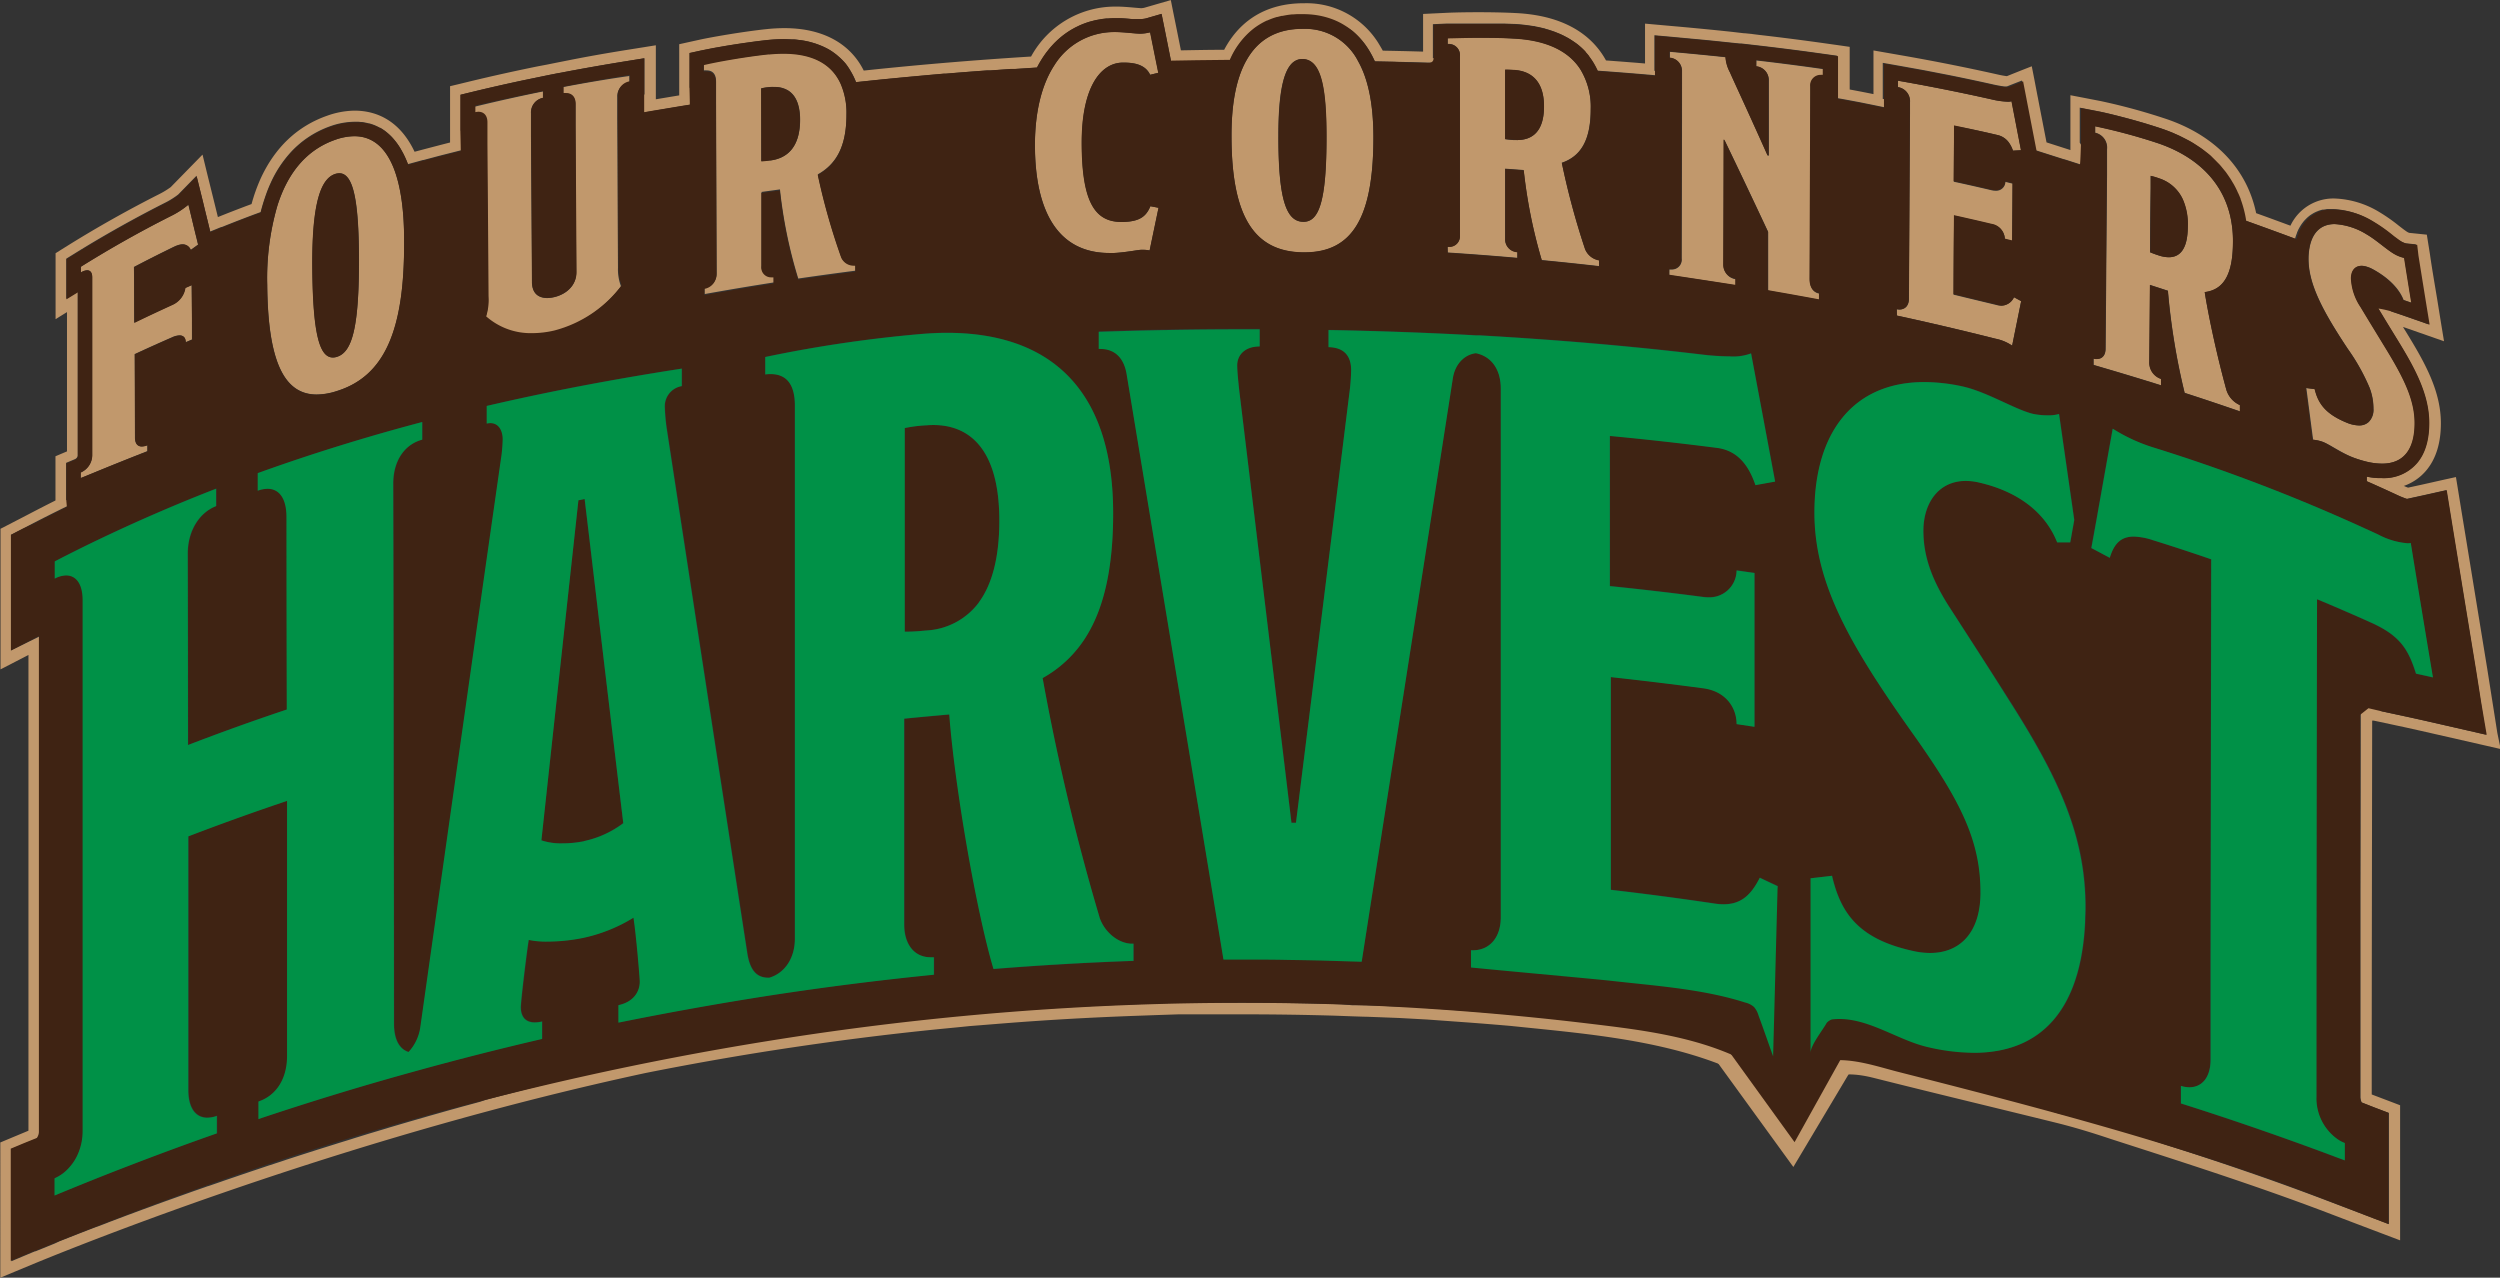 <svg id="Layer_1" data-name="Layer 1" xmlns="http://www.w3.org/2000/svg" viewBox="0 0 493.03 251.97"><rect x="0" y="0" width="493.03" height="251.97" fill="#333333" stroke="none"/><defs><style>.cls-1{fill:#fff;}.cls-2{fill:#c1986c;}.cls-3{fill:#3f2313;}.cls-4{fill:#009147;}</style></defs><path class="cls-1" d="M199.3,384.42a.72.72,0,0,1,.77-.55.66.66,0,0,1,.51.43v-.06c0-.12,0,.12,0-.08.08-.45.16-.9.23-1.36l.48-2.71-2.13-.29-.27,3.77a4.43,4.43,0,0,0,0,2.08c.26.57.55,1.14.83,1.71a1.1,1.1,0,0,0,1.87,0l3.4-5.57-2-.84-.39,1.58a1.09,1.09,0,0,0,1.81,1.05,6.83,6.83,0,0,0,1.58-2l-1.87-1.09a39.91,39.91,0,0,1-2.34,4.06,1.08,1.08,0,0,0,.09,1.2,1.1,1.1,0,0,0,1.13.38,5.13,5.13,0,0,0,4-3.89,1.08,1.08,0,1,0-2.08-.57,4.44,4.44,0,0,1-.15.52c0,.08-.09.21,0,.07-.05.09-.09.18-.14.26a2.26,2.26,0,0,1-.16.26l-.09.13-.1.12-.21.22-.19.17c-.05,0-.18.13-.05.05a5.33,5.33,0,0,1-.51.31l-.14.07-.15.05a3.8,3.8,0,0,1-.58.15l1.22,1.59a44.06,44.06,0,0,0,2.34-4.06,1.12,1.12,0,0,0-.39-1.48,1.1,1.1,0,0,0-1.48.39,4.73,4.73,0,0,1-1.24,1.6l1.81,1.05.38-1.57a1.08,1.08,0,0,0-2-.83l-3.41,5.56h1.87l-.84-1.71.15.55.38-5.3a1.08,1.08,0,0,0-2.12-.29c-.25,1.43-.53,2.85-.74,4.28a1.8,1.8,0,0,0,1,2.15,1.46,1.46,0,0,0,1.89-.95,1.1,1.1,0,0,0-.76-1.33,1.11,1.11,0,0,0-1.33.76Z" transform="translate(-158.3 -169.72)"/><polygon class="cls-2" points="332.86 201.47 353.67 230.14 367.99 206.12 332.86 201.47"/><path class="cls-2" d="M650.81,314.29l-1-6.35-1-6.35q-2.16-13.23-4.33-26.53l-.74-4.5-.73-4.51-.37-2.25-2.23.49-4.45,1-2.76.6c-.23-.08-.5-.19-.83-.34a10.12,10.12,0,0,0,4.44-3.08c1.9-2.28,2.86-5.39,2.86-9.27,0-6.3-3.06-11.81-6.76-17.84l-.7-1.14.07,0,4.58,1.6,3.43,1.2-.59-3.59-.77-4.78c-.48-2.92-1-5.87-1.42-8.82l-.35-2.19-.26-1.64-1.65-.17-1.84-.19a2.9,2.9,0,0,1-.35-.17c-.36-.21-1.07-.76-1.7-1.25a33.53,33.53,0,0,0-3.85-2.69,18.17,18.17,0,0,0-8.72-2.66,9.35,9.35,0,0,0-8.79,5.36c-2.19-.81-4.45-1.64-6.76-2.47-1.8-8.67-8-15.21-17.5-18.5a118.35,118.35,0,0,0-13.18-3.61l-3.4-.66-2.55-.49,0,2.6,0,3.46v1.27l0,2.18v1.3l-4.71-1.51c-.54-2.8-1.09-5.6-1.63-8.4l-.06-.34-.07-.32-.65-3.4-.5-2.55-2.42.95-2.49,1a17,17,0,0,1-1.73-.31c-6-1.35-12.29-2.61-18.69-3.73l-3.37-.59-2.52-.44v2.56l0,3.42v2.63c-1.53-.31-3.1-.62-4.69-.91v-8.41l-1.86-.27-2.49-.35c-4.3-.61-8.77-1.19-13.28-1.71,0,0-1.64-.19-1.64-.21l-1.39-.14-.17,0-2.41-.28v0l-.55-.06c-3.6-.38-7.33-.74-11.09-1.07l-3.13-.28-2.35-.21v7.86c-2.52-.21-5.1-.41-7.7-.6-2.31-4.23-7.27-8.86-17.91-9.35-2.57-.13-5.36-.16-7.24-.16-2.8,0-5,.06-6.11.11l-2.75.13-2.06.1v7.43c-2.64-.08-5.3-.14-7.95-.19-.28-.53-.58-1-.89-1.53a16.7,16.7,0,0,0-14.56-7.82h-.17c-7.1,0-12.49,3.17-15.66,9.18-2.9,0-5.76.06-8.53.11l-.91-4.54-.62-3.06-.46-2.31-2.26.65-3,.87a5.2,5.2,0,0,1-.57.08l-1.36-.11c-1.11-.1-2.36-.21-3.52-.21h-.36a18.89,18.89,0,0,0-16.49,9.85c-11.24.7-22.32,1.63-33,2.77-2.69-5.41-8.18-8.37-15.63-8.37a33.63,33.63,0,0,0-3.41.18c-4.6.48-10.82,1.55-13.37,2.11l-2.27.5-1.71.38v10.09l-4.61.77v-1l0-2.47v-1.29l0-3.37v-2.52l-2.49.4-3.33.53c-3.8.61-7.58,1.27-11.24,2v0l-2.57.51-1.44.29-.34.07-1.75.33v0c-4.59.93-9.14,1.94-13.53,3l-2.22.54-1.67.4v1.71l0,2.29V192l0,3.64v2.18q-3.51.9-7,1.83c-3.14-6.65-8.1-8.11-11.85-8.11a16.69,16.69,0,0,0-5.39,1c-5.89,2.07-10.3,6.25-13.13,12.42a34,34,0,0,0-1.78,5c-2.28.85-4.51,1.71-6.64,2.57l-.87-3.54-1.24-5-.92-3.78-2.72,2.78-3.56,3.64a15.88,15.88,0,0,1-2.19,1.34c-6.21,3.14-12.32,6.58-18.15,10.21l-1.36.85-1,.63v13l2.25-1.39,0,27.47-.95.4-1.32.56v8.72q-2.55,1.28-5,2.56l-2.33,1.21-2.34,1.21-1.17.6v27.73l3.16-1.63,2.35-1.22q0,46.93,0,93.83l-1.56.65-2.66,1.11-1.33.56V421.7l3-1.25,4.05-1.68c14-5.74,64.25-25.43,120.25-37.45,8.74-1.74,17.55-3.3,26.14-4.62,10.62-1.63,21.35-3,31.91-4.05l3.9-.38,1.87-.19,2.27-.18,3.49-.28c9-.73,18.12-1.25,27.13-1.57l4.17-.15,4.18-.14.32,0h1.29l3.69,0,3.7,0h4c5.89,0,12,.09,18,.27,0,0,5.69.22,6,.2l2.7.1,3.85.15,5.46.3,4,.29,4,.29c2.53.19,5.21.4,8.43.68,13.65,1.42,28.08,2.53,41,7.45a35.86,35.86,0,0,1,6.19,2.95c3.28,2,5.72,5,8.69,7.36a10.33,10.33,0,0,1,2-4c4-4.57,8.55-4.82,13.8-3.5,11.89,3,24.13,5.92,36.06,8.87,3.63.9,7.18,2,10.74,3.19,14.2,4.58,28.39,9.11,42.35,14.41l5.85,2.23,5.86,2.22,2.93,1.11V387.69l-1.39-.53-2.79-1.06-1.42-.54c0-24.85.06-48.83.09-73.73l.28,0,1.24.26,2.47.53,2.48.53,3.19.71,6.27,1.43,6.27,1.43,3.14.72Zm-8.41-1.09-6.27-1.43-3.22-.71-2.47-.53L628,310s-4.13-3-4.13-1.75q0,18.44-.05,36.85,0,20.44,0,40.89a2.38,2.38,0,0,0,.26,1.16l2.55,1,2.79,1.06v21.93l-5.86-2.23-5.86-2.22q-3.92-1.49-7.88-2.93t-8-2.83q-8-2.77-16-5.31l-3-1-3-1v-.17c-5-1.41-10-2.74-14.94-4l-.12,0c-5-1.26-47.54-17.46-47.54-17.46l-6.43,5.88a1.92,1.92,0,0,1-.19.71c-.27.49-9.1-14.43-10.34-14.67-4.56-.88-10.56-10.25-15.15-11-9-1.49-19.68,17.83-28.77,16.89l-3.86-.33-4.6-.36-4-.29-4-.29v-.15c-1.85-.13-3.68-.24-5.51-.35l0,.2-3.85-.15-2.84-.11a6.77,6.77,0,0,1-.69,0h-2l-2.17-.2c-3.22-.1-6.44-.18-9.62-.23s-6.35-.08-9.46-.08l-4,0-3.69,0-3.7,0-1.67,0-4.17.15-4.18.15c-4.52.16-9.07.37-13.62.63-2.27.13-4.54.28-6.81.43s-4.53.33-6.79.51l-3.49.28-2.29.18-1.89.19-3.9.39q-4,.4-8,.85c-2.66.3-5.34.62-8,1-5.35.68-10.71,1.43-16,2.25q-3.42.53-6.84,1.1l-4.85.83-1.72.3c-2.06.36-4.12.74-6.17,1.12l-.24,0c-2.16.4-4.3.82-6.45,1.25l-3.38.73-1.11.25-3.25.74-.75.17-2.88.67-1.11.26-3.26.78-.86.21-2.69.67-1,.25-3.23.82-.93.24-2.64.69-.91.23-3.19.85L253,387l-2.73.74-.67.18-3.17.88-.94.27-2.93.83-.33.1-3.17.91-.85.25-3.13.92-.35.11-2.86.86-.75.22-3,.93-.49.16-2.69.83-.63.2-3,.94-.54.17-2.69.86-.4.13-2.91.94-.55.19-2.71.89-.2.06-2.82.95-.52.17-5.49,1.87-.45.16-2.66.92-.05,0-2.54.89-.38.13-2.48.89-.26.09-2.26.81-.29.1-2.34.85-.28.11-2.15.78-.17.06-2.16.81-.34.12-4,1.51-.39.16-1.84.7h-.05l-1.72.66-.36.14-1.6.62-.3.12-1.26.49-.42.17-1.32.52-.43.17L169,415l-.48.19-1,.41-.53.22-.56.22-1.14.46-.09,0-.66.27h0l-4,1.68V396.33l2.66-1.11,2.48-1a2.14,2.14,0,0,0,.41-1.38q0-48.78,0-97.61L160.46,298V275.18l1.17-.61,1.17-.6,2.35-1.22c1.72-.89,3.46-1.76,5.21-2.63l1.25-.61q2.63-1.29,5.3-2.54s0-.9-.07-.89l-1.5.62-4,1.67V261l1.76-.74a.93.93,0,0,0,.52-.65l0-32.35-2.25,1.38v-7.91l1.36-.84c5.78-3.6,11.83-7,18-10.13a16.1,16.1,0,0,0,2.71-1.68l3.61-3.7,1.24,5c.49,2,1,4,1.46,6l2.18-.89.11,0c2.31-.93,4.86-1.92,7.66-2.95.21-.84.45-1.65.7-2.43l.27-.8.28-.78c.22-.57.45-1.14.7-1.68a22.87,22.87,0,0,1,4.18-6.32,18,18,0,0,1,1.49-1.41,17.55,17.55,0,0,1,1.61-1.23,19.49,19.49,0,0,1,4.58-2.31,14.62,14.62,0,0,1,4.69-.85l.64,0H229l.49.05.19,0a10.6,10.6,0,0,1,1.34.27l.14,0,.55.18.15.05a10.33,10.33,0,0,1,1.36.63l.08,0c.2.12.39.24.59.38l.1.06a11.76,11.76,0,0,1,1.31,1.1l0,0c.2.19.4.41.59.63l.06.07a13.49,13.49,0,0,1,1.2,1.65c.18.3.36.61.53.94l.06.1a23.92,23.92,0,0,1,1,2.25l3-.82.09,0,3-.8.27-.07,3-.76.42-.11,3-.73c0-1.29,0-2.58,0-3.87l-2.37.57,0-3.64V188.4l2.22-.54c3.29-.8,6.68-1.57,10.11-2.3l3.43-.71,1.64-.34.36-.07,1.44-.28.56-.1c4.26-.82,8.69-1.6,13.17-2.32l3.32-.53,0,3.36v1.26l0,2.47s-2.34,2.81-2.33,4l.74-.13,4.7-.82,2.75-.46,1.44-.24,4-.64c0-1.1,0-2.19,0-3.29l-2.39.31v-6.84l2.28-.5,1.09-.22,1.37-.27,2.45-.43c1.17-.19,2.42-.39,3.67-.57l1.87-.26c.92-.12,1.82-.23,2.67-.32,1.1-.11,2.18-.17,3.19-.17.55,0,1.08,0,1.6.06l.45,0c.38,0,.76.07,1.12.12l.44.06c.48.08.95.17,1.42.29s.89.24,1.31.38l.38.14c.31.11.61.23.91.36l.35.16c.39.19.77.38,1.13.6h0a12,12,0,0,1,1,.69l.3.23.68.59.27.26a11.65,11.65,0,0,1,.83.89s0,0,0,0c.25.31.48.64.7,1,.07.11.14.22.2.33s.31.52.45.8a3.65,3.65,0,0,1,.18.34c.19.38.36.77.52,1.18l4.76-.5,1.92-.19,3-.29,2.39-.22,2.4-.22,2.84-.25.39,0q4-.35,8.16-.64l.67,0,4.06-.29.84,0,4.27-.28a20.65,20.65,0,0,1,1.94-3.11l.09-.11c.21-.27.42-.53.64-.79l.11-.12c.23-.26.47-.52.71-.77l.06-.05a16.94,16.94,0,0,1,1.7-1.49l.1-.07c.25-.19.51-.37.78-.55l.21-.14c.24-.14.47-.29.71-.42l.25-.14c.25-.14.5-.26.76-.38l.22-.11a17.15,17.15,0,0,1,2-.77l.29-.08.77-.2.38-.08.73-.13.4-.07.79-.09.36,0c.38,0,.76-.05,1.16-.06h.32l.82,0c.83,0,1.71.11,2.5.18l.46,0,.44,0,.68,0a4.92,4.92,0,0,0,.64-.06,3.79,3.79,0,0,0,.51-.1l3-.87.62,3.07,1.27,6.31h0l5.25-.09h.09l6.19-.07h.07a15.75,15.75,0,0,1,4.6-6.1,13.49,13.49,0,0,1,1.29-.89,14.66,14.66,0,0,1,1.46-.78l.07,0a13.41,13.41,0,0,1,1.89-.69l.11,0c.27-.08.54-.15.82-.21l.17,0a16.74,16.74,0,0,1,1.84-.29l.23,0,.68-.05h.26c.29,0,.58,0,.88,0h.17a16.57,16.57,0,0,1,2,.12,15.73,15.73,0,0,1,2.81.59,14.32,14.32,0,0,1,1.73.65,13.09,13.09,0,0,1,1.61.87A12.86,12.86,0,0,1,425,175.8a15.19,15.19,0,0,1,3.11,3.53c.22.34.43.7.63,1.07l.15.27c.19.37.38.76.56,1.15l3.31.07H433l3.17.07h.23l3.33.09h.08l3.49.11h0v-.9l-2.42-.09v-6.68l2.75-.13c.41,0,1,0,1.65,0s1.5,0,2.41,0h2c.93,0,2.08,0,3.32,0l1.9,0,1.92.08c.65,0,1.28.08,1.9.14l.54.07c.46.05.9.12,1.34.19.16,0,.34,0,.5.09.55.1,1.08.22,1.59.35.18,0,.35.1.53.15.34.09.68.2,1,.31s.45.15.66.23l.8.32c.38.16.74.33,1.09.51l.64.34c.25.14.49.29.74.45l.39.26c.26.18.51.35.76.54l0,0a15,15,0,0,1,1.6,1.47l0,.06c.25.26.48.54.7.82l0,.05a13.17,13.17,0,0,1,.93,1.37l0,0a16.12,16.12,0,0,1,.77,1.49q3.42.24,6.84.52c2.27.18,4.55.38,6.82.59,0-.29-2.41-1.09-2.41-1.09v-7l3.13.28,5.59.52c1.85.17,3.67.36,5.46.55l2.59.27.35,0,3.21.37c3.36.39,6.71.81,10,1.25l3.24.45,2.48.35v7.08l-2.47-.36v1.2h0l3.38.59.56.1,2.89.54.5.1,3,.61.28.06c1.09.22,2.17.46,3.23.7,0-.53,0-1.05,0-1.58,0,0,0-.08,0-.11l-2.38-.42,0-2.43v-1.26l0-3.42,3.36.59,4.76.86,4.69.91c3.1.62,6.16,1.27,9.14,1.94l.54.11.87.16.62.08a4.74,4.74,0,0,0,.51,0l2.95-1.16.66,3.4.06.33q.92,4.67,1.81,9.33l.13.67h0l5.62,1.79.08,0,2.52.81.31.1,2.53.82c0-1.3-2.31-5-2.31-5v-2.17l0-1.27,0-3.46,3.4.66c.94.18,2.62.56,4.61,1.08.85.22,1.76.46,2.69.72l1.88.54.94.29c.94.29,1.88.59,2.76.89.63.22,1.25.46,1.85.7l.58.26c.39.17.78.34,1.15.53l.67.34,1,.52.68.4.85.55.66.44c.26.19.52.38.77.58l.63.49c.24.2.46.4.69.61s.71.66,1,1,.42.42.62.64.41.5.62.75l.42.51c.2.26.39.53.57.8s.24.34.35.52.36.57.53.87.2.33.29.5.33.62.48.94c.08.15.14.31.21.47.16.34.31.69.45,1,0,.11.07.22.11.33a22.06,22.06,0,0,1,1.08,4.14.77.77,0,0,1,0,.15q5.58,2,9.92,3.62a11.1,11.1,0,0,1,.39-1.15l0-.06.21-.47c0-.06.07-.13.1-.2l.22-.42.13-.2a6.74,6.74,0,0,1,.42-.62l.22-.29.24-.27.29-.29a2.39,2.39,0,0,1,.23-.22c.17-.15.35-.3.53-.43l.22-.15.44-.27.25-.13a4.91,4.91,0,0,1,.57-.25l.16-.07q.38-.13.78-.24l.24,0,.66-.11.26,0c.31,0,.62,0,1,0a16,16,0,0,1,7.66,2.39,30.66,30.66,0,0,1,3.59,2.51l.54.43.76.56c.23.17.44.31.62.42l.22.12a6.82,6.82,0,0,0,.75.3l2.1.22.34,2.19q.72,4.44,1.42,8.83l.78,4.78-4.57-1.6-1.54-.53-1.26-.42-.49-1.23-.14-.31,0-.05-.19-.35,0,0c-.1-.16-.21-.34-.34-.51a6.42,6.42,0,0,0-.76-.91,11.63,11.63,0,0,0-2-1.66l0,1.08,0,1.13c.09.15.17.3.26.47l1.84,3,.57.95,1.12,1.83,1.11,1.81c3.53,5.75,6.45,11,6.45,16.72,0,3.35-.79,6-2.36,7.87a8.61,8.61,0,0,1-6.94,3l-.73,0-.61-.05h-.13a14.82,14.82,0,0,1-1.54-.24l0,.9q3,1.33,6,2.72a17.7,17.7,0,0,0,1.94.78l3.35-.73,4.46-1,.73,4.51.73,4.5q2.18,13.29,4.34,26.53l1,6.35,1,6.35ZM502.13,378Z" transform="translate(-158.3 -169.72)"/><path class="cls-2" d="M195.44,210.09a16.81,16.81,0,0,1-3.45,2.24q-9,4.53-17.76,10v1.14a2.52,2.52,0,0,1,1.24-.44c.6,0,1,.43,1,1.37l0,35.2a3.76,3.76,0,0,1-2.27,3.31V264l2.46-1q5.33-2.2,10.69-4.31v-1.19a3.12,3.12,0,0,1-1.1.25c-.83,0-1.33-.55-1.34-1.71l-.06-16.49q3.69-1.71,7.4-3.33a3.72,3.72,0,0,1,1.44-.37c.79,0,1.2.49,1.21,1.35l1.25-.53c0-3.58,0-7.16-.07-10.74l-1.25.55a4.39,4.39,0,0,1-2.62,3.37c-2.49,1.13-5,2.3-7.45,3.51,0-3.66,0-7.31-.05-11,2.09-1.1,4.18-2.15,6.27-3.19.55-.27,1.1-.55,1.65-.81a5,5,0,0,1,.81-.32,2.83,2.83,0,0,1,.86-.15,1.7,1.7,0,0,1,1.6,1.11l1.45-1.05-.36-1.48C196.48,214.37,196,212.22,195.44,210.09Z" transform="translate(-158.3 -169.72)"/><path class="cls-2" d="M236,203c-1.64-4.23-4.26-6.43-7.82-6.43a11.45,11.45,0,0,0-3.75.7c-5.56,1.95-9.33,6.4-11.42,13a51.32,51.32,0,0,0-2,15.62c.13,14.81,3.2,21.62,9.75,21.62a13.06,13.06,0,0,0,3.92-.67C234,244,238.16,235.21,238,216.94,238,211.05,237.28,206.38,236,203Zm-11.2,37.08a2.64,2.64,0,0,1-.84.14c-2.63,0-3.94-4.64-4.05-17.48-.07-7.43.48-12.38,1.61-15.34.71-1.86,1.66-2.94,2.83-3.35a2.94,2.94,0,0,1,.89-.16c.87,0,1.58.54,2.14,1.66,1.12,2.23,1.65,6.79,1.72,14.16C229.19,234.3,227.74,239.14,224.77,240.08Z" transform="translate(-158.3 -169.72)"/><path class="cls-2" d="M269.38,186.89c0,.42,0,.85,0,1.27a3,3,0,0,1,.51,0c1.06,0,1.88.69,1.88,2.14l0,4.15q.07,14.53.17,29c0,2.64-2,4.34-4.36,4.88a6.12,6.12,0,0,1-1.38.17c-1.64,0-2.94-.83-3-3.09q-.09-14.48-.19-29.09l0-4.23a2.91,2.91,0,0,1,2.36-3.05v-1.28q-6.75,1.37-13.44,3c0,.43,0,.86,0,1.29a2.69,2.69,0,0,1,.61-.08c1,0,1.76.67,1.77,2.08l0,4.27q.1,15.06.22,30a11,11,0,0,1-.47,4,13.26,13.26,0,0,0,9.1,3.31,19.05,19.05,0,0,0,4.41-.54,24.26,24.26,0,0,0,13.2-8.89,9.52,9.52,0,0,1-.6-3.69q-.08-14.76-.15-29.63c0-1.34,0-2.68,0-4a2.8,2.8,0,0,1,2.38-2.92c0-.42,0-.84,0-1.25Q275.9,185.64,269.38,186.89Z" transform="translate(-158.3 -169.72)"/><path class="cls-2" d="M326.65,222a2.67,2.67,0,0,1-2.45-1.61,127.55,127.55,0,0,1-4.62-16.29c3.56-2,5.67-5.42,5.66-11.89a14.41,14.41,0,0,0-1.13-6c-1.85-4.15-5.87-6-11.3-6-.93,0-1.89,0-2.9.15-4.58.48-10.54,1.52-12.79,2v1.24a3,3,0,0,1,.5,0c1.32,0,1.9.81,1.9,2.2,0,1.22,0,2.43,0,3.66q.06,17.1.12,34.09a2.88,2.88,0,0,1-2.38,2.93v1.23q6.81-1.23,13.63-2.29c0-.4,0-.8,0-1.21a2.35,2.35,0,0,1-.45,0,1.92,1.92,0,0,1-1.95-2.15q0-7.23,0-14.49l3.63-.5a93.43,93.43,0,0,0,3.61,17.58q5.63-.82,11.27-1.55V222Zm-16.46-20.67c-.51.07-1.17.15-1.75.17l0-13.29c0-.36,0-.72,0-1.08a12.53,12.53,0,0,1,1.75-.26,6.35,6.35,0,0,1,.87,0,5,5,0,0,1,2.67.68c1.38.85,2.36,2.6,2.37,5.79C316.07,199,313.31,201,310.19,201.37Z" transform="translate(-158.3 -169.72)"/><path class="cls-2" d="M379.92,213.48h-.43c-5.2,0-7.84-3.87-7.84-15.66,0-10.85,3.66-15.66,8-15.76H380c2.79,0,4.37.8,5.14,2.4l1.61-.39c-.14-.73-.29-1.46-.44-2.19l-1.17-5.8a8.18,8.18,0,0,1-1.9.27h-.07c-.94,0-3.24-.32-4.88-.32H378a13.85,13.85,0,0,0-11.87,6.68c-2.4,3.76-3.72,9-3.72,15.54,0,13.5,4.76,21.36,14.67,21.36l.92,0c2.2-.1,4.76-.61,5.35-.63h.35a6.3,6.3,0,0,1,1.33.13c.59-2.81,1.17-5.61,1.76-8.42l-1.61-.31C384.32,212.49,383,213.36,379.92,213.48Z" transform="translate(-158.3 -169.72)"/><path class="cls-2" d="M415.3,175.39h-.15c-5.09,0-8.76,2.12-11.06,6.26-2,3.52-2.93,8.49-2.93,14.86,0,15.81,4.4,22.82,14,23h.4c9.31,0,13.58-6.63,13.59-22.67,0-6.44-1-11.48-3-15A11.73,11.73,0,0,0,415.3,175.39Zm.07,38.07h-.07c-3.29-.05-4.91-4.29-4.9-16.94,0-9.2,1.17-13.75,3.47-14.87a2.8,2.8,0,0,1,1.25-.29h0a3.09,3.09,0,0,1,1.33.3c2.41,1.15,3.43,5.69,3.43,15C419.92,209.53,418.4,213.46,415.37,213.46Z" transform="translate(-158.3 -169.72)"/><path class="cls-2" d="M470.88,218.81a149.76,149.76,0,0,1-4.58-17c3.58-1.24,5.7-4.2,5.7-10.6a14.18,14.18,0,0,0-2-7.77c-2.51-4-7.25-5.87-13.34-6.15-2.21-.11-4.73-.15-7-.15-2.49,0-4.69.05-5.87.1v1.15a2.18,2.18,0,0,1,2.41,2.4v1.47q0,17,0,33.91a2.08,2.08,0,0,1-2.22,2.2h-.19v1.14q6.87.45,13.74,1.05v-1.16a2.5,2.5,0,0,1-2.41-2.58q0-6.92,0-13.84c1.22.09,2.44.17,3.66.27A100.48,100.48,0,0,0,462.34,221q5.66.55,11.3,1.19c0-.39,0-.78,0-1.17A3.62,3.62,0,0,1,470.88,218.81Zm-13.41-21.47-.59,0c-.51,0-1.17-.08-1.76-.17q0-6.84,0-13.68a2.19,2.19,0,0,1,.4,0c.4,0,1,0,1.35.05,2.93.15,5.92,1.75,5.92,7.17C462.8,195.8,460.36,197.34,457.47,197.34Z" transform="translate(-158.3 -169.72)"/><path class="cls-2" d="M504.68,182.84a2.7,2.7,0,0,1,2.46,2.82v1.39q0,6.69,0,13.36l-.22,0q-3.21-7.15-6.43-14.18c-.34-.74-.68-1.48-1-2.22a7.35,7.35,0,0,1-.87-3c-3.67-.39-7.33-.74-11-1.07v1.21a2.56,2.56,0,0,1,2.4,2.69v1.3q0,17.84-.07,35.57a1.92,1.92,0,0,1-2,2.16l-.42,0V224q6.54.91,13.07,2c0-.41,0-.81,0-1.21a2.8,2.8,0,0,1-2.39-2.86q0-12.25.07-24.55l.14,0q4.31,8.94,8.59,18.09,0,5.79,0,11.57l1,.18,2.22.39c2.29.41,4.58.82,6.87,1.25,0-.41,0-.82,0-1.23-1.23-.23-1.88-1.25-1.87-2.87q.07-18.15.14-36.45v-1.49a2.06,2.06,0,0,1,2.11-2.23,2.36,2.36,0,0,1,.37,0v-1.24q-6.57-.94-13.15-1.7Z" transform="translate(-158.3 -169.72)"/><path class="cls-2" d="M552.23,196.35a3.78,3.78,0,0,1,2.21,1.42,6.24,6.24,0,0,1,.86,1.67l1.58-.09c-.06-.29-.11-.58-.17-.87-.57-2.93-1.13-5.86-1.7-8.79a2.15,2.15,0,0,1-.74.09,15.87,15.87,0,0,1-3.21-.46q-9.19-2.07-18.45-3.68c0,.42,0,.84,0,1.27a2.8,2.8,0,0,1,2.37,3c0,.75,0,1.49,0,2.23q-.11,18.35-.21,36.5c0,1.41-.8,2.12-1.84,2.12a2.64,2.64,0,0,1-.55-.06v1.25q9.75,2.11,19.44,4.56a8.92,8.92,0,0,1,3.29,1.37c.59-2.92,1.19-5.85,1.78-8.78l-1.42-.77A2.79,2.79,0,0,1,553,230a4.3,4.3,0,0,1-1.11-.16q-4.15-1-8.31-2,0-7.77.1-15.58c2.46.55,4.93,1.11,7.39,1.7a3.09,3.09,0,0,1,2.63,2.92l1.44.36q0-5.64.08-11.3l-1.43-.35a1.8,1.8,0,0,1-2,1.74,2.89,2.89,0,0,1-.7-.08q-3.74-.88-7.47-1.69,0-5.52.07-11C546.53,195.06,549.38,195.68,552.23,196.35Z" transform="translate(-158.3 -169.72)"/><path class="cls-2" d="M597.38,246.64c-1.71-6.21-3.41-13.85-4.28-19.3,3.46-.44,5.52-3,5.57-9.84a21.91,21.91,0,0,0-.56-5.25c-1.66-7-6.87-11.73-14.1-14.23a114.43,114.43,0,0,0-12.49-3.42c0,.43,0,.86,0,1.29a3,3,0,0,1,2.32,3.27c0,1.6,0,3.2,0,4.8q-.13,17.34-.28,34.53c0,1.36-.73,2-1.69,2l-.26,0a3.83,3.83,0,0,1-.42-.08c0,.42,0,.85,0,1.27l2.31.68q5.52,1.62,11,3.34c0-.42,0-.85,0-1.27a3.38,3.38,0,0,1-2.32-3.33q.08-7.59.13-15.2l3.54,1.15a132.5,132.5,0,0,0,3.3,20.14q5.46,1.77,10.9,3.65c0-.42,0-.83,0-1.25A4.83,4.83,0,0,1,597.38,246.64ZM586,220.45a6.47,6.47,0,0,1-2-.36,17.87,17.87,0,0,1-1.69-.62q0-6.3.11-12.63c0-.81,0-1.63,0-2.44a13.76,13.76,0,0,1,1.69.5,7.75,7.75,0,0,1,4.63,4.1,12.08,12.08,0,0,1,1,5.34C589.78,218.93,588.17,220.45,586,220.45Z" transform="translate(-158.3 -169.72)"/><path class="cls-2" d="M628.13,261.15c4,0,6.42-2.54,6.42-8,0-4.77-2.33-9.19-6-15.21l-2.58-4.23c-.66-1.08-1.33-2.19-2.07-3.42a11.07,11.07,0,0,1-1.9-5.66c0-1.47.73-2.49,2.08-2.49a3.34,3.34,0,0,1,.89.14,6.25,6.25,0,0,1,1.3.53c3.35,1.83,5.25,4,6.06,6.07l1.57.54q-.72-4.39-1.42-8.84a7,7,0,0,1-2-.8C629,219,626.87,217,625,215.92a13.39,13.39,0,0,0-6.25-2c-2.54,0-4.2,1.46-4.85,4.09a11.89,11.89,0,0,0-.32,2.73c0,5,2.79,10.3,7.74,17.77a40.1,40.1,0,0,1,4.32,7.72,11.48,11.48,0,0,1,.75,4.09,3.4,3.4,0,0,1-.94,2.63,2.7,2.7,0,0,1-1.91.68,6.56,6.56,0,0,1-2.36-.52c-4.23-1.72-5.69-3.8-6.37-6.64l-1.67-.22c.45,3.41.89,6.81,1.34,10.2a7.62,7.62,0,0,1,2,.44c1.32.51,3.34,2,5.77,3a22.75,22.75,0,0,0,3,.93A13.34,13.34,0,0,0,628.13,261.15Z" transform="translate(-158.3 -169.72)"/><path class="cls-3" d="M647.63,308.29l-1-6.35q-2.18-13.24-4.34-26.53l-.73-4.5-.73-4.51-4.46,1-3.35.73a17.7,17.7,0,0,1-1.94-.78q-2.94-1.38-6-2.72l0-.9a14.82,14.82,0,0,0,1.54.24h.13l.61.05.73,0a8.61,8.61,0,0,0,6.94-3c1.57-1.87,2.36-4.52,2.36-7.87,0-5.75-2.92-11-6.45-16.72l-1.11-1.81-1.12-1.83-.57-.95-.77-1.27a19.27,19.27,0,0,1,2.71.62l1.26.42,1.54.53,4.57,1.6-.78-4.78q-.71-4.4-1.42-8.83L635,218l-2.1-.22a6.82,6.82,0,0,1-.75-.3l-.22-.12-.29-.19a3.29,3.29,0,0,1-.33-.23l-.76-.56-.54-.43a30.66,30.66,0,0,0-3.59-2.51,16,16,0,0,0-7.66-2.39c-.33,0-.64,0-1,0l-.26,0-.66.11-.24,0q-.4.11-.78.24l-.16.07a4.91,4.91,0,0,0-.57.25l-.25.13-.44.27-.22.15c-.18.13-.36.28-.53.43a2.39,2.39,0,0,0-.23.22l-.29.29-.24.27-.22.29a6.74,6.74,0,0,0-.42.62l-.13.2-.22.42c0,.07-.07.14-.1.2l-.21.47,0,.06a11.1,11.1,0,0,0-.39,1.15q-4.35-1.62-9.92-3.62h0a22,22,0,0,0-1.1-4.28c0-.11-.07-.22-.11-.33-.14-.35-.29-.7-.45-1-.07-.16-.13-.32-.21-.47-.15-.32-.31-.63-.48-.94s-.19-.34-.29-.5-.34-.59-.53-.87-.23-.35-.35-.52-.37-.54-.57-.8l-.42-.51c-.21-.25-.41-.51-.62-.75s-.44-.45-.65-.67-.67-.66-1-1-.45-.41-.69-.61l-.63-.49c-.25-.2-.51-.39-.77-.58l-.66-.44-.85-.55-.68-.4-1-.52-.67-.34c-.37-.19-.76-.36-1.15-.53l-.58-.26c-.6-.24-1.22-.48-1.85-.7-.88-.3-1.82-.6-2.76-.89l-.94-.29-1.88-.54c-.93-.26-1.84-.5-2.69-.72-2-.52-3.67-.9-4.61-1.08l-3.4-.66,0,3.46,0,1.27V198s-.11,4.23-.22,4.19l-2.83-.91-.08,0-5.62-1.79h0l-.13-.67q-.9-4.67-1.81-9.33l-.06-.33-.66-3.4-2.95,1.16a4.74,4.74,0,0,1-.51,0l-.62-.08-.87-.16-.54-.11c-3-.67-6-1.32-9.14-1.94l-4.69-.91-4.76-.86-3.36-.59,0,3.42v1.26l0,2.43s0,1.05,0,1.58c-1.06-.24.26,0-.83-.17l-.28-.06-3-.61-.5-.1-2.89-.54-.56-.1-1-.17c0-.4,0-1.27,0-1.27V180.8l-2.48-.35L515,180c-3.27-.44-6.62-.86-10-1.25l-3.2-.37-.35,0-2.59-.27c-1.79-.19-3.61-.38-5.46-.55l-5.59-.52-3.13-.28v7s0,.61,0,.9c-2.26-.21-2.13-.22-4.4-.4s-4.56-.36-6.84-.52a16.12,16.12,0,0,0-.77-1.49l0,0a11.77,11.77,0,0,0-.93-1.37l0-.05c-.22-.28-.45-.56-.7-.82l0-.06a15,15,0,0,0-1.6-1.47l0,0c-.25-.19-.5-.36-.76-.54l-.39-.26c-.25-.16-.49-.31-.74-.45l-.64-.34c-.35-.18-.71-.35-1.09-.51l-.8-.32c-.21-.08-.43-.16-.66-.23s-.66-.22-1-.31c-.18,0-.35-.11-.53-.15-.51-.13-1-.25-1.59-.35-.16,0-.34-.06-.5-.09-.44-.07-.88-.14-1.34-.19l-.54-.07c-.62-.06-1.25-.11-1.9-.14l-1.92-.08-1.9,0c-1.24,0-2.39,0-3.32,0h-2c-.91,0-1.72,0-2.41,0s-1.24,0-1.65,0l-2.75.13v6.68s.06.91-1.1.88h-.08l-3.33-.09h-.23L433,181.9h-.26l-3.31-.07c-.18-.39-.37-.78-.56-1.15l-.15-.27c-.2-.37-.41-.73-.63-1.07A15.19,15.19,0,0,0,425,175.8a12.86,12.86,0,0,0-1.48-1.06,13.09,13.09,0,0,0-1.61-.87,14.32,14.32,0,0,0-1.73-.65,15.73,15.73,0,0,0-2.81-.59,16.57,16.57,0,0,0-2-.12h-.19l-.86,0H414l-.68.05-.23,0a16.74,16.74,0,0,0-1.84.29l-.17,0c-.28.06-.55.13-.82.21l-.11,0a13.41,13.41,0,0,0-1.89.69l-.07,0a14.66,14.66,0,0,0-1.46.78,13.19,13.19,0,0,0-1.3.9,15.72,15.72,0,0,0-4.59,6.09h0l-6.26.07h-.09l-5.26.09,0,0L388,175.52l-.62-3.07-3,.87a3.79,3.79,0,0,1-.51.1,4.92,4.92,0,0,1-.64.06l-.68,0-.44,0-.46,0c-.79-.07-1.67-.15-2.5-.18l-.82,0H378c-.4,0-.78,0-1.16.06l-.36,0-.79.09-.4.07-.74.13-.37.08-.77.2-.29.08a18,18,0,0,0-2.05.77l-.21.11c-.26.12-.51.24-.76.38l-.25.14c-.24.13-.47.28-.71.42l-.21.14c-.27.18-.53.36-.78.55l-.1.07a16.94,16.94,0,0,0-1.7,1.49l-.06.05c-.24.25-.48.51-.71.77l-.11.12c-.22.26-.43.52-.64.79l-.09.11a21.53,21.53,0,0,0-1.95,3.11l-4.26.28-.84,0-4.06.29-.67,0q-4.14.3-8.16.64l-.39,0-2.84.25-2.4.22-2.39.22-3,.29-1.92.19-4.77.5a11.34,11.34,0,0,0-.51-1.18l-.18-.35c-.14-.27-.29-.53-.45-.79s-.13-.22-.2-.33c-.22-.33-.45-.66-.7-1,0,0,0,0,0,0a11.65,11.65,0,0,0-.83-.89l-.27-.26-.68-.59-.3-.23a12,12,0,0,0-1-.69h0c-.36-.22-.74-.41-1.13-.6l-.35-.16c-.3-.13-.6-.25-.91-.36l-.38-.14q-.63-.21-1.32-.39c-.46-.11-.93-.2-1.41-.28l-.44-.06c-.36,0-.74-.09-1.12-.12l-.45,0c-.52,0-1.05-.06-1.6-.06-1,0-2.09.06-3.19.17-.85.09-1.75.2-2.67.32l-1.87.26c-1.25.18-2.5.38-3.67.57l-2.45.43-1.37.27-1.09.22-2.28.5V187s.07,2.25.07,3.35l-1.69.27-1.44.24-2.75.46c-.49.08-1.22.19-3.12.53,0-1.16,0-3.54,0-3.54l0-2.47v-1.26l0-3.37-3.32.54c-4.48.72-8.91,1.5-13.17,2.32l-.56.09-1.44.29-.36.07-1.64.34-3.43.71c-3.43.73-6.82,1.5-10.11,2.3l-2.22.54V192l0,3.64s.07,2.58.08,3.87l-4,1-.27.07-3,.8-.09,0-3,.83a19.14,19.14,0,0,0-1-2.26l-.06-.1c-.17-.33-.35-.64-.53-.94a13.49,13.49,0,0,0-1.2-1.65l-.06-.07c-.19-.22-.39-.44-.59-.63l0,0a11.76,11.76,0,0,0-1.31-1.1l-.1-.06c-.2-.14-.39-.26-.59-.38l-.08,0a10.33,10.33,0,0,0-1.36-.63l-.15-.05-.55-.18-.14,0a10.6,10.6,0,0,0-1.34-.27l-.19,0-.49-.05h-.19l-.64,0a14.62,14.62,0,0,0-4.69.85,19.49,19.49,0,0,0-4.58,2.31,17.55,17.55,0,0,0-1.61,1.23,18,18,0,0,0-1.49,1.41,22.77,22.77,0,0,0-4.18,6.33c-.25.53-.48,1.1-.7,1.67l-.28.78-.27.8c-.25.78-.49,1.59-.71,2.43-2.79,1-5.34,2-7.65,2.95l-.11,0-2.18.89c-.49-2-1-4-1.46-6l-1.24-5-3.61,3.7a16.1,16.1,0,0,1-2.71,1.68c-6.15,3.12-12.2,6.53-18,10.13l-1.36.84v7.91l2.25-1.38,0,32.35a.93.93,0,0,1-.52.65l-1.76.74v7.38l.11,1.21-1.09.54c-1.75.87-3.49,1.74-5.22,2.64L162.8,274l-1.17.6-1.17.61V298l5.51-2.85q0,48.82,0,97.61a2.14,2.14,0,0,1-.41,1.38l-2.48,1-2.66,1.11v22.12l4-1.68h0l.66-.27.09,0,1.14-.46.56-.22.53-.22,1-.41c22.45-9,45.38-17.17,68.66-23.87A622.3,622.3,0,0,1,309.88,375a586.36,586.36,0,0,1,77.1-7.28q22.54-.63,45.09.48,19.51,1,38.94,3.31c11.19,1.34,22.79,2.65,32.83,8.18a43.91,43.91,0,0,1,7.53,5.24c-.33-.57,1.66-2.85,2-3.17,5.14-5.31,13.28-2.18,19.33-.64,24.49,6.23,49,12.62,72.84,21,8,2.81,15.89,6,23.8,9V389.18l-2.79-1.06-2.55-1a2.38,2.38,0,0,1-.26-1.16q0-20.44,0-40.89c0-12.57,0-21.63,0-34.37l1.65-1.31L628,310l2.48.53,2.47.53,3.22.71,6.27,1.43,6.27,1.44Zm-23.28-16.45q-4.56-2-9.15-3.94-.06,49.11-.11,98.08a9.87,9.87,0,0,0,4.44,8.6,6.79,6.79,0,0,0,1.15.56v3.43l-1.32-.49q-15.37-5.79-31-10.74c0-1.15,0-2.31,0-3.46a5.55,5.55,0,0,0,1.67.27c2.35,0,4.18-1.77,4.18-5.48l0-20.07q.06-39.23.12-78.57-5.74-2-11.52-3.78a13,13,0,0,0-3.75-.7c-2.5,0-3.87,1.35-4.73,4.19l-1.74-.93c-.63-.34-1.26-.68-1.9-1,.33-1.83.65-3.65,1-5.47q1.6-9,3.22-18.07a33.93,33.93,0,0,0,7.78,3.63A351.72,351.72,0,0,1,624.84,274c.84.38,1.68.76,2.52,1.16a14.93,14.93,0,0,0,5.74,1.7,2.93,2.93,0,0,0,.63-.06q2.16,13.29,4.33,26.54c-1.11-.26-2.23-.5-3.34-.74-1.5-4.84-3.17-7.49-8.71-10ZM515.41,342.91l4.23-.49c1.75,7.58,5.45,12.56,16.14,14.86a15.42,15.42,0,0,0,3.22.36c5.85,0,9.91-4,9.92-11.9,0-.08,0-.15,0-.23,0-10.06-3.88-17.77-12.91-30.51-12.62-17.72-19.85-30-19.84-44.2,0-15.82,7.71-25.75,21.67-25.75a35.79,35.79,0,0,1,7.35.82c4.9,1,10.31,4.51,14,5.43a13.7,13.7,0,0,0,3,.31,7.67,7.67,0,0,0,2.22-.26q1.5,10.44,3,20.9l-.79,4.42-2.58,0c-2.08-5.29-6.94-9.88-15.51-11.83a11.47,11.47,0,0,0-2.52-.29c-5.4,0-8.34,4.42-8.35,9.82,0,4.92,1.57,9.42,4.9,14.7,4.37,6.78,7.86,12.15,11.86,18.42,9.4,14.72,15.27,26.47,15.25,41.05,0,1,0,2-.07,2.91-.82,17.71-8.91,25.86-21.95,25.86C544.81,377.33,516.58,352.22,515.41,342.91Zm-67,17.59v-3.39h.44c3,0,5.43-2.26,5.43-6.52V246.29c0-4-2-6.43-4.91-7-2.16.25-4.05,2-4.53,4.86,0,0-5.68,36.4-10.66,68.28-3.76,24-7.11,45.44-7.33,46.86h0l-2.18-.07-2.14-.07c-3.39-.11-6.79-.18-10.18-.23h0c-2.92,0-5.84-.07-8.75-.07h-4q-4.89-29.65-9.8-59.25-4.63-28-9.27-56c-.52-3.45-2.39-5.17-5.27-5.17H375v-3.38q14.31-.5,28.61-.49h3.13V238h0c-3,0-4.43,1.78-4.43,3.73,0,1.06.18,2.84.36,4.62q3.57,29.51,7.14,59.07,1.61,13.26,3.2,26.52l.89,0q1.53-12.26,3.05-24.48l7.47-60.16a39.75,39.75,0,0,0,.36-4.61c0-2.67-1.25-4.49-4.46-4.55v-3.38q14.08.27,28.15,1h0l1,.06.74,0h0c14.6.83,29.18,2,43.7,3.77a48.44,48.44,0,0,0,5.54.37,10,10,0,0,0,4.2-.59q2.39,12.63,4.76,25.28l-3.88.7c-1.42-4.18-3.72-6.85-7.61-7.35q-10.53-1.35-21.1-2.35v29.61q9.22.94,18.44,2.15a7.38,7.38,0,0,0,.93.06,5.35,5.35,0,0,0,5.62-5.3l3.53.5q0,15.18,0,30.34l-3.53-.53c0-3.25-2.12-6.46-6.55-7.06q-9.11-1.23-18.25-2.21,0,10.62,0,21.22v20.73q10.29,1.19,20.55,2.72a11.71,11.71,0,0,0,1.71.13c3.49,0,5.44-1.92,7.13-5.24l3.53,1.66C507.47,352.55,464.5,361.67,448.42,360.5Zm-66.5-1.26q-13.82.5-27.61,1.6c-3.38-11.33-7.65-36-8.72-50.19-3,.26-5.93.53-8.89.83q0,20.32,0,40.64c0,3.71,1.88,6.41,5.21,6.41l.65,0v3.39q-16.27,1.62-32.48,4.12-14.93,2.3-29.74,5.33V367.9c3-.61,4.21-2.65,4.21-4.65,0-.72-.71-9.27-1.24-12.6a31.36,31.36,0,0,1-10,4,35.65,35.65,0,0,1-7,.71,16.56,16.56,0,0,1-3.66-.33c-.52,3.58-1.56,12.18-1.56,13.27,0,1.79.82,3,2.76,3a6.65,6.65,0,0,0,1.44-.18v3.44q-12.84,3-25.58,6.52-15.27,4.25-30.36,9.28c0-1.16,0-2.31,0-3.46,3.6-1.2,5.66-4.59,5.65-9q0-18.42,0-36.89,0-6.71,0-13.4-9.79,3.24-19.48,7l0,27.64,0,22.42c0,3.37,1.34,5.42,3.74,5.42a5.8,5.8,0,0,0,1.89-.36c0,1.15,0,2.3,0,3.45q-8.48,3-16.88,6.21-7.6,2.93-15.13,6.05v-3.4a8.13,8.13,0,0,0,2.78-2,9.76,9.76,0,0,0,2-3.21,11.23,11.23,0,0,0,.76-4.09q0-52.33,0-104.72c0-3.29-1.35-4.87-3.24-4.87a4.91,4.91,0,0,0-2.26.63v-3.4q4.14-2.15,8.31-4.15,11.65-5.6,23.52-10.19v3.46c-3.4,1.32-5.6,5-5.6,9.32q0,18.92.05,37.8,9.69-3.76,19.48-7,0-19-.06-38c0-3.64-1.43-5.53-3.73-5.53a5.83,5.83,0,0,0-1.94.38c0-1.16,0-2.31,0-3.47,10.73-3.87,21.55-7.2,32.44-10.08,0,1.16,0,2.32,0,3.48-3.3.87-5.73,3.94-5.72,8.7q0,29.3.09,58.5,0,24,.06,48c0,3.21,1.13,5,2.87,5.56a9.07,9.07,0,0,0,2.34-5q4.23-30,8.49-60,3.69-26,7.39-51.9a29.41,29.41,0,0,0,.35-3.92c0-1.76-.81-3.2-2.42-3.2a3.23,3.23,0,0,0-.73.09c0-1.16,0-2.32,0-3.48,12.75-3,25.59-5.38,38.47-7.36v3.45a4,4,0,0,0-3.35,4.15,38,38,0,0,0,.36,4.12l3.36,21.95q6.28,41,12.57,81.78c.6,3.58,2.1,4.67,4.16,4.67H310c2.82-.81,5.05-3.59,5.05-7.71q0-38.34,0-76.76,0-14.18,0-28.36c0-3.93-1.46-6.21-4.79-6.21a7.82,7.82,0,0,0-1.05.07v-3.44a257.75,257.75,0,0,1,31.23-4.58c1.57-.12,3.11-.19,4.61-.19,19.82,0,32.78,10.63,32.77,35.57,0,10.73-1.77,18.34-5,23.8a23.56,23.56,0,0,1-8.91,8.72,444.12,444.12,0,0,0,11.22,47.17c.88,2.75,3.63,5.25,6.6,5.25h.18Zm-115.45.49h0Zm348.3-113.28c.68,2.84,2.14,4.92,6.37,6.64a6.56,6.56,0,0,0,2.36.52,2.7,2.7,0,0,0,1.91-.68,3.4,3.4,0,0,0,.94-2.63,11.48,11.48,0,0,0-.75-4.09,40.1,40.1,0,0,0-4.32-7.72c-4.95-7.47-7.77-12.75-7.74-17.77a11.89,11.89,0,0,1,.32-2.73c.65-2.63,2.31-4.09,4.85-4.09a13.39,13.39,0,0,1,6.25,2c1.91,1.08,4,3,5.45,3.89a7,7,0,0,0,2,.8q.7,4.44,1.42,8.84l-1.57-.54c-.81-2-2.71-4.24-6.06-6.07a6.1,6.1,0,0,0-1.31-.53,3.21,3.21,0,0,0-.88-.14c-1.35,0-2.08,1-2.08,2.49a11.07,11.07,0,0,0,1.9,5.66c.74,1.23,1.41,2.34,2.07,3.42l2.58,4.23c3.7,6,6,10.44,6,15.21,0,5.43-2.37,8-6.42,8a13.34,13.34,0,0,1-2.93-.37,22.75,22.75,0,0,1-3-.93c-2.43-.94-4.45-2.47-5.77-3a7.62,7.62,0,0,0-2-.44c-.45-3.39-.89-6.79-1.34-10.2Zm-43.63-6a3.83,3.83,0,0,0,.42.08l.26,0c1,0,1.68-.67,1.69-2q.13-17.18.28-34.53c0-1.6,0-3.2,0-4.8a3,3,0,0,0-2.32-3.27c0-.43,0-.86,0-1.29A114.43,114.43,0,0,1,584,198c7.23,2.5,12.44,7.21,14.1,14.23a21.91,21.91,0,0,1,.56,5.25c0,6.81-2.11,9.4-5.57,9.84.87,5.45,2.57,13.09,4.28,19.3a4.83,4.83,0,0,0,2.65,3c0,.42,0,.83,0,1.25q-5.43-1.89-10.9-3.65a132.5,132.5,0,0,1-3.3-20.14l-3.54-1.15q-.06,7.62-.13,15.2a3.38,3.38,0,0,0,2.32,3.33c0,.42,0,.85,0,1.27q-5.51-1.72-11-3.34l-2.31-.68C571.13,241.27,571.14,240.84,571.14,240.42Zm-38.78-9.76a2.64,2.64,0,0,0,.55.06c1,0,1.83-.71,1.84-2.12q.11-18.15.21-36.5c0-.74,0-1.48,0-2.23a2.8,2.8,0,0,0-2.37-3c0-.43,0-.85,0-1.27q9.25,1.62,18.45,3.68a15.87,15.87,0,0,0,3.21.46,2.15,2.15,0,0,0,.74-.09c.57,2.93,1.13,5.86,1.7,8.79.06.29.11.58.17.87l-1.58.09a6.24,6.24,0,0,0-.86-1.67,3.78,3.78,0,0,0-2.21-1.42c-2.85-.67-5.7-1.29-8.55-1.89q0,5.53-.07,11,3.74.81,7.47,1.69a2.89,2.89,0,0,0,.7.08,1.8,1.8,0,0,0,2-1.74l1.43.35q0,5.66-.08,11.3l-1.44-.36a3.09,3.09,0,0,0-2.63-2.92c-2.46-.59-4.93-1.15-7.39-1.7q-.06,7.81-.1,15.58,4.15,1,8.31,2A4.3,4.3,0,0,0,553,230a2.79,2.79,0,0,0,2.49-1.66l1.42.77c-.59,2.93-1.19,5.86-1.78,8.78a8.92,8.92,0,0,0-3.29-1.37q-9.69-2.44-19.44-4.56Zm-44.88-7.89.42,0a1.92,1.92,0,0,0,2-2.16q0-17.73.07-35.57v-1.3a2.56,2.56,0,0,0-2.4-2.69v-1.21c3.68.33,7.34.68,11,1.07a7.35,7.35,0,0,0,.87,3c.33.74.67,1.48,1,2.22q3.23,7,6.43,14.18l.22,0q0-6.67,0-13.36v-1.39a2.7,2.7,0,0,0-2.46-2.82v-1.23q6.58.76,13.15,1.7v1.24a2.36,2.36,0,0,0-.37,0,2.06,2.06,0,0,0-2.11,2.23v1.49q-.06,18.3-.14,36.45c0,1.62.64,2.64,1.87,2.87,0,.41,0,.82,0,1.23-2.29-.43-4.58-.84-6.87-1.25l-2.22-.39-1-.18q0-5.78,0-11.57-4.28-9.15-8.59-18.09l-.14,0q0,12.3-.07,24.55a2.8,2.8,0,0,0,2.39,2.86c0,.4,0,.8,0,1.21q-6.53-1-13.07-2Zm-43.7-4.38H444a2.08,2.08,0,0,0,2.22-2.2q0-17,0-33.91v-1.47a2.18,2.18,0,0,0-2.41-2.4v-1.15c1.18,0,3.38-.1,5.87-.1,2.28,0,4.8,0,7,.15,6.09.28,10.83,2.19,13.34,6.15a14.18,14.18,0,0,1,2,7.77c0,6.4-2.12,9.36-5.7,10.6a149.76,149.76,0,0,0,4.58,17,3.62,3.62,0,0,0,2.77,2.23c0,.39,0,.78,0,1.17q-5.64-.65-11.3-1.19a100.48,100.48,0,0,1-3.56-17.75c-1.22-.1-2.44-.18-3.66-.27q0,6.93,0,13.84a2.5,2.5,0,0,0,2.41,2.58v1.16q-6.87-.6-13.74-1.05Zm-39.69-36.74c2.3-4.14,6-6.26,11.06-6.26h.15a11.73,11.73,0,0,1,10.87,6.38c2,3.57,3,8.61,3,15,0,16-4.28,22.67-13.59,22.67h-.4c-9.6-.16-14-7.17-14-23C401.16,190.14,402.13,185.17,404.09,181.65Zm-37.94,1.08A13.85,13.85,0,0,1,378,176.05h.25c1.64,0,3.94.32,4.88.32h.07a8.18,8.18,0,0,0,1.9-.27l1.17,5.8c.15.73.3,1.46.44,2.19l-1.61.39c-.77-1.6-2.35-2.4-5.14-2.4h-.35c-4.32.1-8,4.91-8,15.76,0,11.79,2.64,15.66,7.84,15.66h.43c3.08-.12,4.4-1,5.28-3.11l1.61.31c-.59,2.81-1.17,5.61-1.76,8.42a6.3,6.3,0,0,0-1.33-.13h-.35c-.59,0-3.15.53-5.35.63l-.92,0c-9.91,0-14.67-7.86-14.67-21.36C362.43,191.74,363.75,186.49,366.15,182.73Zm-56.24-2.28c1-.1,2-.15,2.9-.15,5.43,0,9.45,1.83,11.3,6a14.41,14.41,0,0,1,1.13,6c0,6.47-2.1,9.89-5.66,11.89a127.55,127.55,0,0,0,4.62,16.29,2.67,2.67,0,0,0,2.45,1.61l.32,0v1.19q-5.64.72-11.27,1.55a93.43,93.43,0,0,1-3.61-17.58l-3.63.5q0,7.26,0,14.49a1.92,1.92,0,0,0,1.95,2.15,2.35,2.35,0,0,0,.45,0c0,.41,0,.81,0,1.21q-6.82,1.06-13.63,2.29v-1.23a2.88,2.88,0,0,0,2.38-2.93q-.07-17-.12-34.09c0-1.23,0-2.44,0-3.66,0-1.39-.58-2.2-1.9-2.2a3,3,0,0,0-.5,0v-1.24C299.37,182,305.33,180.93,309.91,180.45Zm-44.49,7.22V189a2.91,2.91,0,0,0-2.36,3.05l0,4.23q.11,14.6.19,29.09c0,2.26,1.32,3.09,3,3.09a6.12,6.12,0,0,0,1.38-.17C270,227.7,272,226,272,223.36q-.09-14.42-.17-29l0-4.15c0-1.45-.82-2.14-1.88-2.14a3,3,0,0,0-.51,0c0-.42,0-.85,0-1.27q6.53-1.26,13.08-2.3c0,.41,0,.83,0,1.25a2.8,2.8,0,0,0-2.38,2.92c0,1.35,0,2.69,0,4q.08,14.88.15,29.63a9.52,9.52,0,0,0,.6,3.69,24.26,24.26,0,0,1-13.2,8.89,19.05,19.05,0,0,1-4.41.54,13.26,13.26,0,0,1-9.1-3.31,11,11,0,0,0,.47-4q-.1-14.94-.22-30l0-4.27c0-1.41-.77-2.08-1.77-2.08a2.69,2.69,0,0,0-.61.08c0-.43,0-.86,0-1.29Q258.67,189,265.42,187.67ZM213,210.29c2.09-6.62,5.86-11.07,11.42-13a11.45,11.45,0,0,1,3.75-.7c3.56,0,6.18,2.2,7.82,6.43,1.31,3.38,2,8.05,2,13.94.15,18.27-4.06,27-13.33,29.92a13.06,13.06,0,0,1-3.92.67c-6.55,0-9.62-6.81-9.75-21.62A51.32,51.32,0,0,1,213,210.29ZM176.69,263l-2.46,1V262.9a3.76,3.76,0,0,0,2.27-3.31l0-35.2c0-.94-.4-1.37-1-1.37a2.52,2.52,0,0,0-1.24.44v-1.14q8.79-5.48,17.76-10a16.81,16.81,0,0,0,3.45-2.24c.52,2.13,1,4.28,1.57,6.43l.36,1.48-1.45,1.05a1.7,1.7,0,0,0-1.6-1.11,2.83,2.83,0,0,0-.86.15,5,5,0,0,0-.81.32c-.55.26-1.1.54-1.65.81-2.09,1-4.18,2.09-6.27,3.19,0,3.66,0,7.31.05,11,2.47-1.21,5-2.38,7.45-3.51a4.39,4.39,0,0,0,2.62-3.37l1.25-.55c0,3.58.05,7.16.07,10.74l-1.25.53c0-.86-.42-1.35-1.21-1.35a3.72,3.72,0,0,0-1.44.37q-3.71,1.62-7.4,3.33l.06,16.49c0,1.16.51,1.71,1.34,1.71a3.12,3.12,0,0,0,1.1-.25v1.19Q182,260.81,176.69,263Zm28.77,133.27h0l-2.83,1c.42-.15,2.83-1,2.83-1Z" transform="translate(-158.3 -169.72)"/><path class="cls-3" d="M223.93,240.22a2.64,2.64,0,0,0,.84-.14c3-.94,4.42-5.78,4.3-20.37-.07-7.37-.6-11.93-1.72-14.16-.56-1.12-1.27-1.66-2.14-1.66a2.94,2.94,0,0,0-.89.16c-1.17.41-2.12,1.49-2.83,3.35-1.13,3-1.68,7.91-1.61,15.34C220,235.58,221.3,240.22,223.93,240.22Z" transform="translate(-158.3 -169.72)"/><path class="cls-3" d="M308.44,201.54c.58,0,1.24-.1,1.75-.17,3.12-.41,5.88-2.39,5.87-8,0-3.19-1-4.94-2.37-5.79a5,5,0,0,0-2.67-.68,6.35,6.35,0,0,0-.87,0,12.53,12.53,0,0,0-1.75.26c0,.36,0,.72,0,1.08Z" transform="translate(-158.3 -169.72)"/><path class="cls-3" d="M415.3,213.46h.07c3,0,4.55-3.93,4.55-16.81,0-9.3-1-13.84-3.43-15a3.09,3.09,0,0,0-1.33-.3h0a2.8,2.8,0,0,0-1.25.29c-2.3,1.12-3.47,5.67-3.47,14.87C410.39,209.17,412,213.41,415.3,213.46Z" transform="translate(-158.3 -169.72)"/><path class="cls-3" d="M457.47,197.34c2.89,0,5.33-1.54,5.33-6.67,0-5.42-3-7-5.92-7.17-.4,0-.95-.05-1.35-.05a2.19,2.19,0,0,0-.4,0q0,6.84,0,13.68c.59.09,1.25.14,1.76.17Z" transform="translate(-158.3 -169.72)"/><path class="cls-3" d="M586,220.45c2.13,0,3.74-1.52,3.78-6.11a12.08,12.08,0,0,0-1-5.34,7.75,7.75,0,0,0-4.63-4.1,13.76,13.76,0,0,0-1.69-.5c0,.81,0,1.63,0,2.44q-.06,6.33-.11,12.63a17.87,17.87,0,0,0,1.69.62A6.47,6.47,0,0,0,586,220.45Z" transform="translate(-158.3 -169.72)"/><path class="cls-3" d="M273.59,268.11l-1.23.25q-1.5,13.72-3,27.49-2.14,19.78-4.3,39.57a12.22,12.22,0,0,0,4.2.59,21.09,21.09,0,0,0,4.21-.42A19.61,19.61,0,0,0,281.2,332q-2.49-20.91-5-41.88Q274.9,279.15,273.59,268.11Z" transform="translate(-158.3 -169.72)"/><path class="cls-3" d="M342.35,253.54q-.69,0-1.38.06a26.74,26.74,0,0,0-4.27.54v40.14h.52c1.28,0,2.65-.13,3.75-.23a13.81,13.81,0,0,0,10.36-5.53c2.48-3.36,4.05-8.49,4.05-16.14C355.38,257.7,349,253.54,342.35,253.54Z" transform="translate(-158.3 -169.72)"/><polygon class="cls-3" points="334.14 197.93 337.57 202.63 353.91 225.25 366.99 201.75 334.14 197.93"/><path class="cls-4" d="M375.14,350.62a444.12,444.12,0,0,1-11.22-47.17,23.56,23.56,0,0,0,8.91-8.72c3.22-5.46,5-13.07,5-23.8,0-24.94-12.95-35.56-32.77-35.57-1.5,0-3,.07-4.61.19a257.75,257.75,0,0,0-31.23,4.58v3.44a7.82,7.82,0,0,1,1.05-.07c3.33,0,4.79,2.28,4.79,6.21q0,14.19,0,28.36,0,38.42,0,76.76c0,4.12-2.23,6.9-5.05,7.71h-.16c-2.06,0-3.56-1.09-4.16-4.67q-6.29-40.77-12.57-81.78l-3.36-21.95a38,38,0,0,1-.36-4.12,4,4,0,0,1,3.35-4.15v-3.45c-12.88,2-25.72,4.39-38.47,7.36,0,1.16,0,2.32,0,3.48a3.23,3.23,0,0,1,.73-.09c1.61,0,2.42,1.44,2.42,3.2a29.41,29.41,0,0,1-.35,3.92q-3.71,25.92-7.39,51.9-4.25,30-8.49,60a9.07,9.07,0,0,1-2.34,5c-1.74-.55-2.86-2.35-2.87-5.56q0-23.94-.06-48,0-29.22-.09-58.5c0-4.76,2.42-7.83,5.72-8.7,0-1.16,0-2.32,0-3.48-10.89,2.88-21.71,6.21-32.44,10.08,0,1.16,0,2.31,0,3.47a5.83,5.83,0,0,1,1.94-.38c2.3,0,3.72,1.89,3.73,5.53q0,19,.06,38-9.8,3.28-19.48,7,0-18.89-.05-37.8c0-4.36,2.2-8,5.6-9.32V266.1q-11.87,4.61-23.52,10.19-4.17,2-8.31,4.15v3.4a4.91,4.91,0,0,1,2.26-.63c1.89,0,3.24,1.58,3.24,4.87q0,52.38,0,104.72a11.23,11.23,0,0,1-.76,4.09,9.76,9.76,0,0,1-2,3.21,8.13,8.13,0,0,1-2.78,2v3.4q7.53-3.14,15.13-6.05,8.4-3.24,16.88-6.21c0-1.15,0-2.3,0-3.45a5.8,5.8,0,0,1-1.89.36c-2.4,0-3.74-2.05-3.74-5.42l0-22.42,0-27.64q9.69-3.71,19.48-7,0,6.71,0,13.4,0,18.45,0,36.89c0,4.37-2,7.76-5.65,9,0,1.15,0,2.3,0,3.46q15.07-5.06,30.36-9.28,12.74-3.54,25.58-6.52v-3.44a6.65,6.65,0,0,1-1.44.18c-1.94,0-2.76-1.23-2.76-3,0-1.09,1-9.69,1.56-13.27a16.56,16.56,0,0,0,3.66.33,35.65,35.65,0,0,0,7-.71,31.36,31.36,0,0,0,10-4c.53,3.33,1.24,11.88,1.24,12.6,0,2-1.23,4-4.21,4.65v3.44q14.82-3,29.74-5.33,16.2-2.49,32.48-4.12V358.5l-.65,0c-3.33,0-5.21-2.7-5.21-6.41q0-20.31,0-40.64c3-.3,5.93-.57,8.89-.83,1.07,14.22,5.34,38.86,8.72,50.19q13.79-1.11,27.61-1.6v-3.38h-.18C378.77,355.87,376,353.37,375.14,350.62Zm-101.66-15a21.09,21.09,0,0,1-4.21.42,12.22,12.22,0,0,1-4.2-.59q2.15-19.8,4.3-39.57,1.5-13.74,3-27.49l1.23-.25q1.32,11,2.62,22.05,2.49,21,5,41.88A19.61,19.61,0,0,1,273.48,335.59Zm77.85-47.06A13.81,13.81,0,0,1,341,294.06c-1.1.1-2.47.23-3.75.23h-.52V254.14a26.74,26.74,0,0,1,4.27-.54q.69-.06,1.38-.06c6.64,0,13,4.16,13,18.85C355.38,280,353.81,285.17,351.33,288.53Z" transform="translate(-158.3 -169.72)"/><path class="cls-4" d="M498.23,348.06a11.71,11.71,0,0,1-1.71-.13q-10.26-1.53-20.55-2.72V324.48q0-10.61,0-21.22,9.13,1,18.25,2.21c4.43.6,6.55,3.81,6.55,7.06l3.53.53q0-15.17,0-30.34l-3.53-.5a5.35,5.35,0,0,1-5.62,5.3,7.38,7.38,0,0,1-.93-.06q-9.21-1.21-18.44-2.15V255.7q10.56,1,21.1,2.35c3.89.5,6.19,3.17,7.61,7.35l3.88-.7Q506,252,503.63,239.42a10,10,0,0,1-4.2.59,48.44,48.44,0,0,1-5.54-.37c-14.52-1.72-29.1-2.94-43.7-3.77l-.74,0-1-.06q-14.07-.75-28.15-1v3.38c3.21.06,4.46,1.88,4.46,4.55a39.75,39.75,0,0,1-.36,4.61l-7.47,60.16q-1.53,12.24-3.05,24.48l-.89,0q-1.6-13.26-3.2-26.52-3.57-29.55-7.14-59.07c-.18-1.78-.36-3.56-.36-4.62,0-1.95,1.42-3.73,4.43-3.73h0v-3.38h-3.13q-14.31,0-28.61.49v3.38h.26c2.88,0,4.75,1.72,5.27,5.17q4.63,28,9.27,56,4.91,29.6,9.8,59.25h4c2.91,0,5.83,0,8.76.07,3.39.05,6.79.12,10.18.23l2.14.07,2.18.06c.22-1.42,3.57-22.86,7.33-46.86,5-31.88,10.67-68.27,10.66-68.28.48-2.84,2.37-4.61,4.53-4.86,2.88.57,4.91,3,4.91,7V350.6c0,4.26-2.43,6.52-5.43,6.52h-.44v3.39c0,.06,25.26,2.36,27.56,2.63,8.77,1,18.09,1.6,26.54,4.3a4,4,0,0,1,1.71.87,4.31,4.31,0,0,1,.88,1.65c1,2.69,1.92,5.39,2.89,8.08l.89-33.55-3.53-1.66C503.67,346.14,501.72,348.06,498.23,348.06Z" transform="translate(-158.3 -169.72)"/><path class="cls-4" d="M542.51,289.09c-3.33-5.28-4.9-9.78-4.9-14.7,0-5.4,2.95-9.82,8.35-9.82a11.47,11.47,0,0,1,2.52.29c8.57,1.95,13.43,6.54,15.51,11.83l2.58,0,.79-4.42q-1.5-10.46-3-20.9a7.67,7.67,0,0,1-2.22.26,13.7,13.7,0,0,1-3-.31c-3.66-.92-9.07-4.38-14-5.43a35.79,35.79,0,0,0-7.35-.82c-14,0-21.67,9.93-21.67,25.75,0,14.16,7.22,26.48,19.84,44.2,9,12.74,12.86,20.45,12.91,30.51,0,.08,0,.15,0,.23,0,7.9-4.07,11.9-9.92,11.9a15.42,15.42,0,0,1-3.22-.36c-10.69-2.3-14.39-7.28-16.14-14.86l-4.23.49v34.42c0-1.48,2.49-4.61,3.19-5.91a2.52,2.52,0,0,1,1-.67c6.62-.81,12.72,4.05,19,5.47a40.51,40.51,0,0,0,9,1.11c13,0,21.13-8.15,21.95-25.86,0-1,.07-1.91.07-2.91,0-14.58-5.85-26.33-15.25-41.05C550.37,301.24,546.88,295.87,542.51,289.09Z" transform="translate(-158.3 -169.72)"/><path class="cls-4" d="M633.73,276.8a2.93,2.93,0,0,1-.63.06,14.93,14.93,0,0,1-5.74-1.7c-.84-.4-1.68-.78-2.52-1.16a351.72,351.72,0,0,0-42.1-16.11,33.93,33.93,0,0,1-7.78-3.63q-1.61,9-3.22,18.07c-.33,1.82-.65,3.64-1,5.47.64.33,1.27.67,1.9,1l1.74.93c.86-2.84,2.23-4.19,4.73-4.19a13,13,0,0,1,3.75.7q5.77,1.8,11.52,3.78-.06,39.35-.12,78.57l0,20.07c0,3.71-1.83,5.48-4.18,5.48a5.55,5.55,0,0,1-1.67-.27c0,1.15,0,2.31,0,3.46q15.6,4.94,31,10.74l1.32.49v-3.43a6.79,6.79,0,0,1-1.15-.56,9.87,9.87,0,0,1-4.44-8.6q0-49,.11-98.08,4.59,1.91,9.15,3.94l1.66.74c5.54,2.53,7.21,5.18,8.71,10,1.11.24,2.23.48,3.34.74Q635.89,290.1,633.73,276.8Z" transform="translate(-158.3 -169.72)"/></svg>